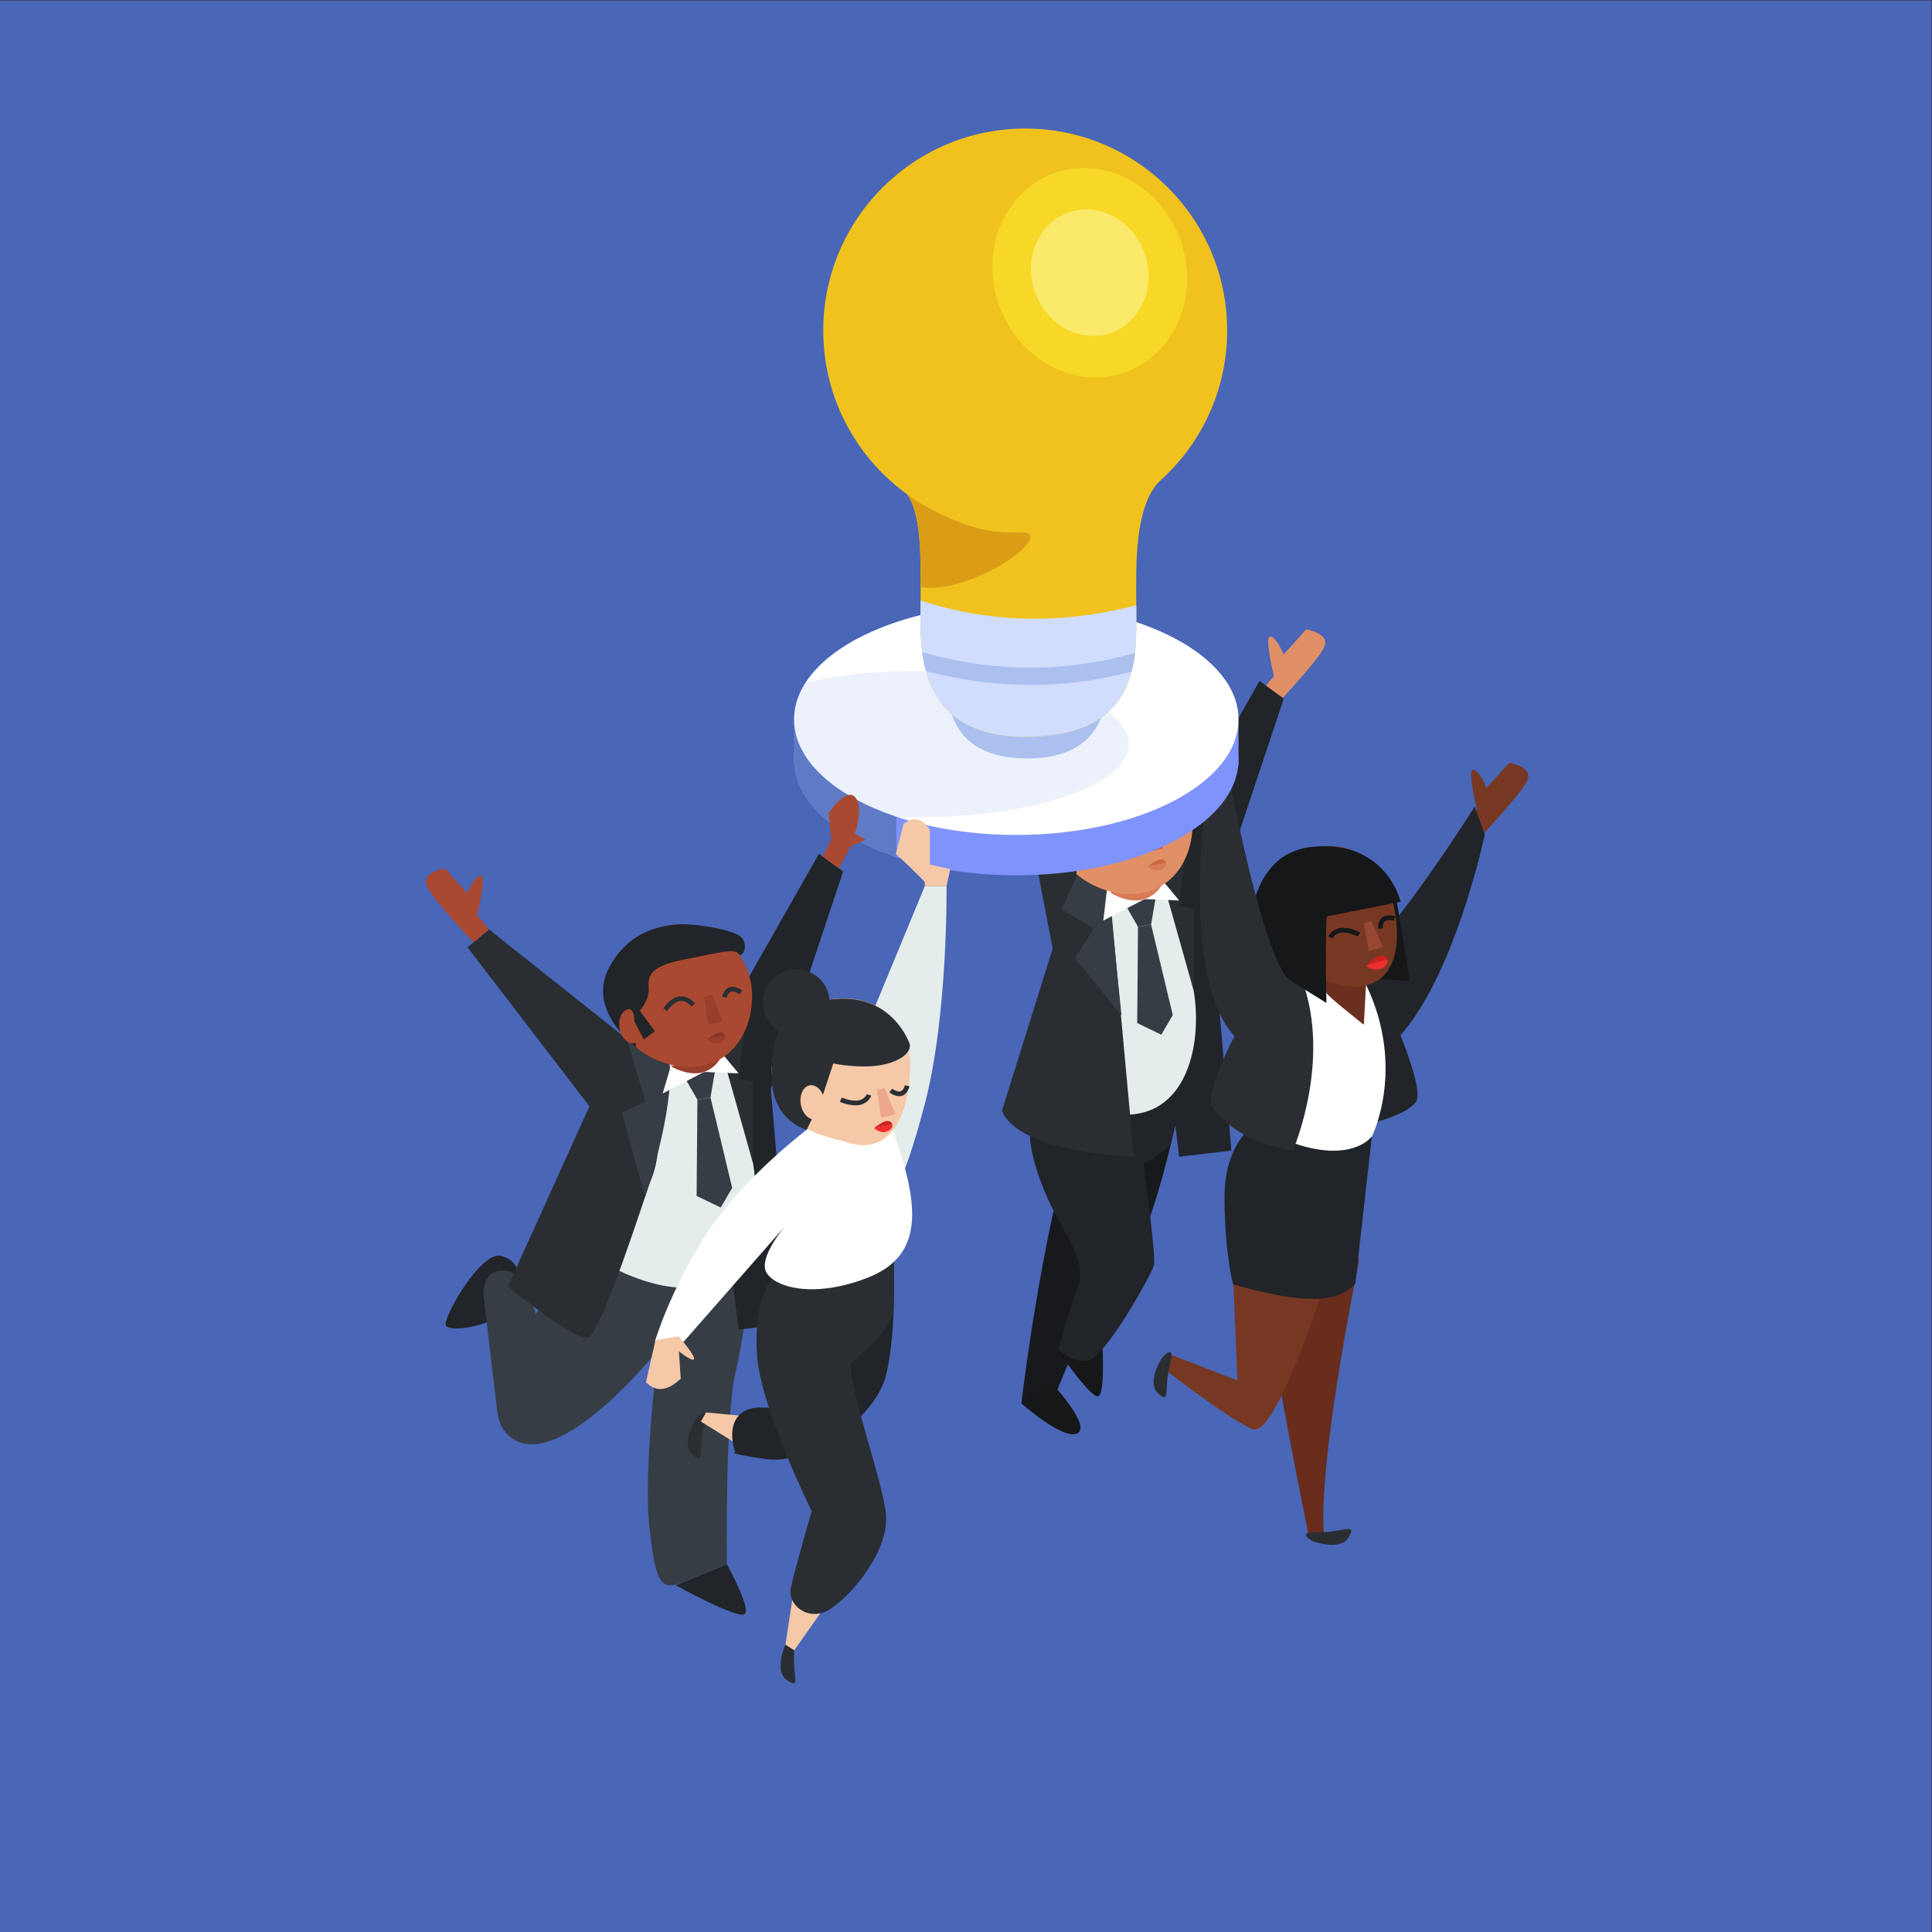 <?xml version="1.0" encoding="UTF-8" standalone="no"?>
<!-- Created with Inkscape (http://www.inkscape.org/) -->

<svg
   xmlns:dc="http://purl.org/dc/elements/1.1/"
   xmlns:cc="http://creativecommons.org/ns#"
   xmlns:rdf="http://www.w3.org/1999/02/22-rdf-syntax-ns#"
   xmlns:svg="http://www.w3.org/2000/svg"
   xmlns="http://www.w3.org/2000/svg"
   xmlns:sodipodi="http://sodipodi.sourceforge.net/DTD/sodipodi-0.dtd"
   xmlns:inkscape="http://www.inkscape.org/namespaces/inkscape"
   version="1.1"
   id="svg2"
   xml:space="preserve"
   width="666.667"
   height="666.667"
   viewBox="0 0 666.667 666.667"
   sodipodi:docname="teamLightOn.svg"
   inkscape:version="0.92.3 (unknown)"><rect x="0" y="0" width="666.667" height="666.667" fill="#333333" stroke="none"/><defs
     id="defs6"><clipPath
       clipPathUnits="userSpaceOnUse"
       id="clipPath20"><path
         d="M 0,500 H 500 V 0 H 0 Z"
         id="path18"
         inkscape:connector-curvature="0" /></clipPath><clipPath
       clipPathUnits="userSpaceOnUse"
       id="clipPath28"><path
         d="M 143.222,147.357 H 369.474 V 62.381 H 143.222 Z"
         id="path26"
         inkscape:connector-curvature="0" /></clipPath><clipPath
       clipPathUnits="userSpaceOnUse"
       id="clipPath392"><path
         d="m 209.003,296.99 h 71.311 v -31.176 h -71.311 z"
         id="path390"
         inkscape:connector-curvature="0" /></clipPath><clipPath
       clipPathUnits="userSpaceOnUse"
       id="clipPath432"><path
         d="m 251.246,404.136 h 41.508 v -44.635 h -41.508 z"
         id="path430"
         inkscape:connector-curvature="0" /></clipPath><clipPath
       clipPathUnits="userSpaceOnUse"
       id="clipPath448"><path
         d="m 259.464,395.299 h 25.072 v -26.961 h -25.072 z"
         id="path446"
         inkscape:connector-curvature="0" /></clipPath><clipPath
       clipPathUnits="userSpaceOnUse"
       id="clipPath494"><path
         d="M 0,500 H 500 V 0 H 0 Z"
         id="path492"
         inkscape:connector-curvature="0" /></clipPath></defs><sodipodi:namedview
     pagecolor="#ffffff"
     bordercolor="#666666"
     borderopacity="1"
     objecttolerance="10"
     gridtolerance="10"
     guidetolerance="10"
     inkscape:pageopacity="0"
     inkscape:pageshadow="2"
     inkscape:window-width="1366"
     inkscape:window-height="705"
     id="namedview4"
     showgrid="false"
     showguides="true"
     inkscape:guide-bbox="true"
     inkscape:zoom="0.35399999"
     inkscape:cx="109.27906"
     inkscape:cy="466.13427"
     inkscape:window-x="0"
     inkscape:window-y="24"
     inkscape:window-maximized="1"
     inkscape:current-layer="g10"><sodipodi:guide
       position="0,666.667"
       orientation="1,0"
       id="guide628"
       inkscape:locked="false" /><sodipodi:guide
       position="0,666.667"
       orientation="0,1"
       id="guide630"
       inkscape:locked="false" /><sodipodi:guide
       position="666.667,666.667"
       orientation="1,0"
       id="guide632"
       inkscape:locked="false" /><sodipodi:guide
       position="333.333,737.288"
       orientation="1,0"
       id="guide636"
       inkscape:locked="false" /><sodipodi:guide
       position="0,1.7011719e-05"
       orientation="0,1"
       id="guide638"
       inkscape:locked="false" /><sodipodi:guide
       position="-822.034,336.158"
       orientation="0,1"
       id="guide640"
       inkscape:locked="false" /></sodipodi:namedview><g
     id="g10"
     inkscape:groupmode="layer"
     inkscape:label="366917-PB1GQY-718"
     transform="matrix(1.333,0,0,-1.333,0,666.667)"><path
       d="M 0,0 H 500 V 500 H 0 Z"
       style="fill:#4966b7;fill-opacity:1;fill-rule:nonzero;stroke:none"
       id="path12"
       inkscape:connector-curvature="0" /><g
       id="g14"
       transform="matrix(1.215,0,0,1.215,-48.382,-34.372)"><g
         id="g16"
         clip-path="url(#clipPath20)"><g
           id="g22"><g
             id="g24" /><g
             id="g36"><g
               clip-path="url(#clipPath28)"
               id="g34"
               style="opacity:0.28"><g
                 transform="translate(369.474,104.869)"
                 id="g32"><path
                   d="m 0,0 c 0,-23.466 -50.648,-42.488 -113.126,-42.488 -62.477,0 -113.125,19.022 -113.125,42.488 0,23.465 50.648,42.488 113.125,42.488 C -50.648,42.488 0,23.465 0,0"
                   style="fill:#4966b7;fill-opacity:1;fill-rule:nonzero;stroke:none"
                   id="path30"
                   inkscape:connector-curvature="0" /></g></g></g></g><g
           id="g38"
           transform="translate(308.705,292.81)"><path
             d="m 0,0 2.541,3.06 c 0,0 -2.142,8.639 -0.765,8.45 C 3.153,11.321 4.58,7.65 4.58,7.65 l 4.845,5.369 c 0,0 5.202,-0.867 3.825,-3.807 C 11.873,6.273 3.306,-2.753 3.306,-2.753 Z"
             style="fill:#e18f67;fill-opacity:1;fill-rule:nonzero;stroke:none"
             id="path40"
             inkscape:connector-curvature="0" /></g><g
           id="g42"
           transform="translate(292.272,210.231)"><path
             d="m 0,0 c 0,0 -5.957,-33.739 -13.86,-42.459 -7.904,-8.721 -13.744,-25.159 -13.744,-25.159 l -7.236,-1.685 c 0,0 2.733,23.59 7.904,45.64 5.172,22.05 18.36,24.697 18.36,24.697 z"
             style="fill:#17191c;fill-opacity:1;fill-rule:nonzero;stroke:none"
             id="path44"
             inkscape:connector-curvature="0" /></g><g
           id="g46"
           transform="translate(265.396,151.935)"><path
             d="M 0,0 C 0,0 7.077,-10.314 8.484,-9.477 9.891,-8.639 9.292,1.47 9.292,1.47 Z"
             style="fill:#151719;fill-opacity:1;fill-rule:nonzero;stroke:none"
             id="path48"
             inkscape:connector-curvature="0" /></g><g
           id="g50"
           transform="translate(259.406,200.339)"><path
             d="m 0,0 c 0,0 -1.203,-3.923 2.77,-13.771 3.972,-9.846 9.459,-14.668 7.29,-20.746 -2.17,-6.077 -4.129,-13.387 -4.129,-13.387 0,0 2.546,-2.825 6.153,-2.464 3.607,0.361 13.497,18.086 14.175,20.353 0.678,2.267 -4.25,36.623 -4.25,36.623 z"
             style="fill:#212428;fill-opacity:1;fill-rule:nonzero;stroke:none"
             id="path52"
             inkscape:connector-curvature="0" /></g><g
           id="g54"
           transform="translate(283.466,191.999)"><path
             d="M 0,0 C 0,0 5.465,2.663 5.94,4.687 6.416,6.712 7.802,18.232 7.802,18.232 L -3.702,12.705 Z"
             style="fill:#212428;fill-opacity:1;fill-rule:nonzero;stroke:none"
             id="path56"
             inkscape:connector-curvature="0" /></g><g
           id="g58"
           transform="translate(288.585,260.349)"><path
             d="M 0,0 19.59,34.484 24.743,30.724 9.336,-15.533 13.583,-65.562 2.461,-66.879 -5.11,-5.101 Z"
             style="fill:#212428;fill-opacity:1;fill-rule:nonzero;stroke:none"
             id="path60"
             inkscape:connector-curvature="0" /></g><g
           id="g62"
           transform="translate(263.54,207.057)"><path
             d="m 0,0 c 0,0 13.661,-7.904 22.569,-3.115 8.909,4.79 9.82,19.342 7.329,28.014 -2.489,8.674 -6.196,21.434 -6.196,21.434 L 6.828,44.878 Z"
             style="fill:#e4edec;fill-opacity:1;fill-rule:nonzero;stroke:none"
             id="path64"
             inkscape:connector-curvature="0" /></g><g
           id="g66"
           transform="translate(264.097,237.821)"><path
             d="m 0,0 -10.799,-34.551 c 3.52,-9.083 28.117,-9.801 28.117,-9.801 L 12.5,8.06 11.312,14.589 -3.507,18.263 Z"
             style="fill:#2a2e33;fill-opacity:1;fill-rule:nonzero;stroke:none"
             id="path68"
             inkscape:connector-curvature="0" /></g><g
           id="g70"
           transform="translate(269.797,254.483)"><path
             d="M 0,0 -3.754,-8.324 3.063,-12.399 -0.908,-18.727 8.968,-30.94 5.959,-1.566 Z"
             style="fill:#373d44;fill-opacity:1;fill-rule:nonzero;stroke:none"
             id="path72"
             inkscape:connector-curvature="0" /></g><g
           id="g74"
           transform="translate(279.988,246.433)"><path
             d="m 0,0 2.291,-3.987 2.787,0.49 1.001,5.846 -7.576,-1.507 z"
             style="fill:#373d44;fill-opacity:1;fill-rule:nonzero;stroke:none"
             id="path76"
             inkscape:connector-curvature="0" /></g><g
           id="g78"
           transform="translate(292.471,258.109)"><path
             d="m 0,0 c -0.181,-0.362 -1.425,-11.207 -1.425,-11.207 l 3.096,-0.612 V -29.28 l -6.9,24.561 z"
             style="fill:#2a2e33;fill-opacity:1;fill-rule:nonzero;stroke:none"
             id="path80"
             inkscape:connector-curvature="0" /></g><g
           id="g82"
           transform="translate(275.679,250.492)"><path
             d="m 0,0 -0.791,-6.714 8.819,4.59 7.339,-0.31 -3.474,4.199 z"
             style="fill:#ffffff;fill-opacity:1;fill-rule:nonzero;stroke:none"
             id="path84"
             inkscape:connector-curvature="0" /></g><g
           id="g86"
           transform="translate(276.597,249.574)"><path
             d="m 0,0 c 0,0 3.923,-2.34 7.11,-1.206 3.189,1.135 3.946,3.641 3.865,3.889 C -2.244,4.668 0,0 0,0"
             style="fill:#d87b56;fill-opacity:1;fill-rule:nonzero;stroke:none"
             id="path88"
             inkscape:connector-curvature="0" /></g><g
           id="g90"
           transform="translate(293.933,264.618)"><path
             d="m 0,0 c 0,-8.393 -4.968,-15.196 -13.36,-15.196 -8.393,0 -17.033,6.803 -17.033,15.196 0,8.393 6.804,15.197 15.197,15.197 C -6.804,15.197 0,8.393 0,0"
             style="fill:#e18f67;fill-opacity:1;fill-rule:nonzero;stroke:none"
             id="path92"
             inkscape:connector-curvature="0" /></g><g
           id="g94"
           transform="translate(282.279,242.445)"><path
             d="m 0,0 -0.169,-20.498 5.132,-2.479 2.448,4.184 L 2.787,0.49 Z"
             style="fill:#373d44;fill-opacity:1;fill-rule:nonzero;stroke:none"
             id="path96"
             inkscape:connector-curvature="0" /></g><g
           id="g98"
           transform="translate(284.574,258.46)"><path
             d="M 0,0 C 0.306,0.077 3.06,0.691 3.06,0.691 L 0.744,6.349 -0.878,5.912 Z"
             style="fill:#ce5f51;fill-opacity:1;fill-rule:nonzero;stroke:none"
             id="path100"
             inkscape:connector-curvature="0" /></g><g
           id="g102"
           transform="translate(281.415,262.658)"><path
             d="M 0,0 C -2.002,2.045 -4.004,1.704 -6.007,-1.024"
             style="fill:none;stroke:#2a2e33;stroke-width:1;stroke-linecap:butt;stroke-linejoin:miter;stroke-miterlimit:10;stroke-dasharray:none;stroke-opacity:1"
             id="path104"
             inkscape:connector-curvature="0" /></g><g
           id="g106"
           transform="translate(291.54,265.303)"><path
             d="M 0,0 C 0,0 -1.288,0.974 -2.265,0.629 -3.242,0.285 -3.487,-1.024 -3.487,-1.024"
             style="fill:none;stroke:#2a2e33;stroke-width:1;stroke-linecap:butt;stroke-linejoin:miter;stroke-miterlimit:10;stroke-dasharray:none;stroke-opacity:1"
             id="path108"
             inkscape:connector-curvature="0" /></g><g
           id="g110"
           transform="translate(284.384,255.337)"><path
             d="M 0,0 C 0,0 1.533,1.235 2.564,1.459 3.595,1.683 3.901,0.729 3.901,0.729 Z"
             style="fill:#cc6642;fill-opacity:1;fill-rule:nonzero;stroke:none"
             id="path112"
             inkscape:connector-curvature="0" /></g><g
           id="g114"
           transform="translate(284.384,255.337)"><path
             d="m 0,0 c 0,0 1.06,-1.213 2.564,-0.803 1.505,0.41 1.337,1.532 1.337,1.532 z"
             style="fill:#d87b56;fill-opacity:1;fill-rule:nonzero;stroke:none"
             id="path116"
             inkscape:connector-curvature="0" /></g><g
           id="g118"
           transform="translate(268.747,259.447)"><path
             d="m 0,0 c 0.058,-0.287 2.123,-4.171 2.123,-4.171 l 2.342,1.762 -3.202,4.36 c 0,0 1.95,2.237 1.892,4.475 -0.056,2.237 -0.675,4.819 7.178,6.367 7.854,1.549 11.168,2.511 11.966,1.29 0.799,-1.222 2.773,2.669 -0.354,4.161 -3.128,1.491 -10.493,2.36 -12.653,2.107 C 7.133,20.098 -0.975,19.735 -5.45,10.786 -9.925,1.836 0.438,-5.806 0.438,-5.806 Z"
             style="fill:#212428;fill-opacity:1;fill-rule:nonzero;stroke:none"
             id="path120"
             inkscape:connector-curvature="0" /></g><g
           id="g122"
           transform="translate(265.678,257.684)"><path
             d="m 0,0 c -0.335,2.002 0.527,3.816 1.927,4.051 1.398,0.234 1.305,-3.202 1.305,-3.202 0,0 1.309,-3.816 -0.09,-4.05 C 1.742,-3.436 0.336,-2.002 0,0"
             style="fill:#e18f67;fill-opacity:1;fill-rule:nonzero;stroke:none"
             id="path124"
             inkscape:connector-curvature="0" /></g><g
           id="g126"
           transform="translate(257.433,140.929)"><path
             d="M 0,0 C 0,0 8.767,-7.816 11.839,-6.436 14.912,-5.054 7.437,3.188 7.437,3.188 7.437,3.188 6.085,5.628 0,0"
             style="fill:#151719;fill-opacity:1;fill-rule:nonzero;stroke:none"
             id="path128"
             inkscape:connector-curvature="0" /></g><g
           id="g130"
           transform="translate(351.951,264.388)"><path
             d="m 0,0 2.541,3.06 c 0,0 -2.142,8.639 -0.765,8.45 C 3.153,11.321 4.58,7.649 4.58,7.649 l 4.845,5.37 c 0,0 5.202,-0.868 3.825,-3.807 C 11.873,6.272 3.306,-2.754 3.306,-2.754 Z"
             style="fill:#773823;fill-opacity:1;fill-rule:nonzero;stroke:none"
             id="path132"
             inkscape:connector-curvature="0" /></g><g
           id="g134"
           transform="translate(330.397,200.231)"><path
             d="M 0,0 C 0,0 8.521,1.692 11.032,4.811 13.543,7.929 3.57,28.815 3.57,28.815 L -1.773,22.791 0.48,1.198"
             style="fill:#212428;fill-opacity:1;fill-rule:nonzero;stroke:none"
             id="path136"
             inkscape:connector-curvature="0" /></g><g
           id="g138"
           transform="translate(354.019,268.082)"><path
             d="M 0,0 C 0,0 -20.324,-32.347 -27.362,-34.122 -34.4,-35.896 -38.89,-60.818 -22.693,-53.958 -6.497,-47.1 2.141,-5.971 2.141,-5.971 Z"
             style="fill:#212428;fill-opacity:1;fill-rule:nonzero;stroke:none"
             id="path140"
             inkscape:connector-curvature="0" /></g><g
           id="g142"
           transform="translate(329.307,170.975)"><path
             d="m 0,0 c -9.461,-47.633 -7.347,-58.115 -7.347,-58.115 l -3.256,-0.391 c 0,0 -9.616,46.706 -9.616,56.484 C -20.219,7.755 0.684,5.405 0,0"
             style="fill:#682d1d;fill-opacity:1;fill-rule:nonzero;stroke:none"
             id="path144"
             inkscape:connector-curvature="0" /></g><g
           id="g146"
           transform="translate(318.06,172.868)"><path
             d="m 0,0 -15.521,-4.752 0.924,-22.304 -14.563,5.619 -1.783,-2.641 c 0,0 15.428,-11.981 19.734,-13.385 4.305,-1.405 12.959,24.387 12.959,24.387 0,0 2.783,7.938 2.634,8.456 C 4.233,-4.102 0,0 0,0"
             style="fill:#773823;fill-opacity:1;fill-rule:nonzero;stroke:none"
             id="path148"
             inkscape:connector-curvature="0" /></g><g
           id="g150"
           transform="translate(332.103,197.764)"><path
             d="m 0,0 c 0,0 7.337,14.502 -1.243,32.385 -0.689,0.041 -14.462,3.029 -14.462,3.029 l -4.833,-19.391 4.113,-17.51 9,-5.786 z"
             style="fill:#ffffff;fill-opacity:1;fill-rule:nonzero;stroke:none"
             id="path152"
             inkscape:connector-curvature="0" /></g><g
           id="g154"
           transform="translate(307.018,200.231)"><path
             d="m 0,0 c 0,0 -6.41,-3.873 -6.314,-15.756 0.095,-11.884 1.835,-18.194 1.835,-18.194 11.498,-3.252 21.688,-4.976 26.029,0.149 l 3.536,31.334 c 0,0 -6.017,-8.217 -25.086,2.467"
             style="fill:#212428;fill-opacity:1;fill-rule:nonzero;stroke:none"
             id="path156"
             inkscape:connector-curvature="0" /></g><g
           id="g158"
           transform="translate(316.398,233.178)"><path
             d="m 0,0 c 7.867,-17.799 -1.143,-38.461 -1.143,-38.461 -6.781,1.286 -13.023,3.616 -17.366,9.621 0,0 -1.641,3.789 8.355,21.017 C -3.315,2.581 -3.411,2.299 0,0"
             style="fill:#2a2e33;fill-opacity:1;fill-rule:nonzero;stroke:none"
             id="path160"
             inkscape:connector-curvature="0" /></g><g
           id="g162"
           transform="translate(322.449,228.353)"><path
             d="M 0,0 C -0.054,-0.465 7.948,-6.77 7.948,-6.77 L 8.411,1.795 -2.827,6.13 Z"
             style="fill:#6b2f1f;fill-opacity:1;fill-rule:nonzero;stroke:none"
             id="path164"
             inkscape:connector-curvature="0" /></g><g
           id="g166"
           transform="translate(337.448,247.642)"><path
             d="m 0,0 c -0.004,-0.001 2.706,-16.764 2.706,-16.764 l -9.276,0.689 V 3.167 c 0,0 7.076,-3.04 6.57,-3.167"
             style="fill:#151719;fill-opacity:1;fill-rule:nonzero;stroke:none"
             id="path168"
             inkscape:connector-curvature="0" /></g><g
           id="g170"
           transform="translate(336.238,249.135)"><path
             d="m 0,0 c 2.258,-8.083 2.464,-20.469 -9.416,-19.362 -11.643,2.023 -16.89,10.548 -16.89,10.548 0,0 3.294,17.21 8.712,18.724 C -9.511,12.168 -2.258,8.083 0,0"
             style="fill:#773823;fill-opacity:1;fill-rule:nonzero;stroke:none"
             id="path172"
             inkscape:connector-curvature="0" /></g><g
           id="g174"
           transform="translate(316.028,234.874)"><path
             d="M 0,0 C -0.862,1.839 -0.52,3.817 0.765,4.42 2.049,5.022 3.789,4.021 4.651,2.182 5.514,0.344 5.171,-1.635 3.887,-2.237 2.602,-2.84 0.861,-1.838 0,0"
             style="fill:#773823;fill-opacity:1;fill-rule:nonzero;stroke:none"
             id="path176"
             inkscape:connector-curvature="0" /></g><g
           id="g178"
           transform="translate(331.45,237.323)"><path
             d="M 0,0 C 0.304,0.086 3.038,0.781 3.038,0.781 L 0.557,6.368 -1.053,5.884 Z"
             style="fill:#964833;fill-opacity:1;fill-rule:nonzero;stroke:none"
             id="path180"
             inkscape:connector-curvature="0" /></g><g
           id="g182"
           transform="translate(329.358,240.832)"><path
             d="M 0,0 C 0,0 -2.154,1.109 -3.855,0.87 -5.556,0.631 -6.059,-0.649 -6.059,-0.649"
             style="fill:none;stroke:#151719;stroke-width:1;stroke-linecap:butt;stroke-linejoin:miter;stroke-miterlimit:10;stroke-dasharray:none;stroke-opacity:1"
             id="path184"
             inkscape:connector-curvature="0" /></g><g
           id="g186"
           transform="translate(336.927,244.218)"><path
             d="M 0,0 C 0,0 -1.542,0.479 -2.345,-0.177 -3.146,-0.832 -2.934,-2.146 -2.934,-2.146"
             style="fill:none;stroke:#151719;stroke-width:1;stroke-linecap:butt;stroke-linejoin:miter;stroke-miterlimit:10;stroke-dasharray:none;stroke-opacity:1"
             id="path188"
             inkscape:connector-curvature="0" /></g><g
           id="g190"
           transform="translate(330.878,234.183)"><path
             d="M 0,0 C 0,0 1.673,1.649 2.869,2.038 4.066,2.427 4.544,1.331 4.544,1.331 Z"
             style="fill:#ce2020;fill-opacity:1;fill-rule:nonzero;stroke:none"
             id="path192"
             inkscape:connector-curvature="0" /></g><g
           id="g194"
           transform="translate(330.878,234.183)"><path
             d="M 0,0 C 0,0 1.401,-1.314 3.14,-0.647 4.877,0.02 4.544,1.331 4.544,1.331 Z"
             style="fill:#ef2e2e;fill-opacity:1;fill-rule:nonzero;stroke:none"
             id="path196"
             inkscape:connector-curvature="0" /></g><g
           id="g198"
           transform="translate(322.974,248.581)"><path
             d="m 0,0 c -1.033,-1.775 -0.545,-22.346 -0.545,-22.346 l -16.582,10.242 c 0,0 -1.85,21.683 13.813,23.039 15.662,1.356 18.56,-11.721 18.56,-11.721 L -1.569,-4.137"
             style="fill:#151719;fill-opacity:1;fill-rule:nonzero;stroke:none"
             id="path200"
             inkscape:connector-curvature="0" /></g><g
           id="g202"
           transform="translate(319.618,111.518)"><path
             d="M 0,0 C 0,0 5.867,-2.2 7.616,0.967 9.364,4.134 6.286,1.825 1.074,1.955 -4.139,2.085 0,0 0,0"
             style="fill:#2a2e33;fill-opacity:1;fill-rule:nonzero;stroke:none"
             id="path204"
             inkscape:connector-curvature="0" /></g><g
           id="g206"
           transform="translate(287.41,150.643)"><path
             d="m 0,0 c 0,0 -3.485,-5.207 -0.804,-7.635 2.682,-2.428 1.141,1.098 2.462,6.141 C 2.979,3.55 0,0 0,0"
             style="fill:#2a2e33;fill-opacity:1;fill-rule:nonzero;stroke:none"
             id="path208"
             inkscape:connector-curvature="0" /></g><g
           id="g210"
           transform="translate(301.164,277.029)"><path
             d="M 0,0 C 0,0 7.667,-42.015 13.633,-46.149 19.6,-50.282 15.048,-70.603 2.293,-58.492 -10.462,-46.38 -4.102,-4.838 -4.102,-4.838 Z"
             style="fill:#2a2e33;fill-opacity:1;fill-rule:nonzero;stroke:none"
             id="path212"
             inkscape:connector-curvature="0" /></g><g
           id="g214"
           transform="translate(150.044,167.427)"><path
             d="m 0,0 c 0,0 1.008,3.633 -3.375,4.902 -4.384,1.271 -12.613,-13.341 -11.854,-14.804 0.758,-1.463 7.898,-0.181 10.096,1.394 C -2.934,-6.932 0,0 0,0"
             style="fill:#212428;fill-opacity:1;fill-rule:nonzero;stroke:none"
             id="path216"
             inkscape:connector-curvature="0" /></g><g
           id="g218"
           transform="translate(183.775,102.163)"><path
             d="M 0,0 C 0,0 13.332,-7.367 14.713,-6.108 16.094,-4.85 10.909,4.481 10.909,4.481 Z"
             style="fill:#212428;fill-opacity:1;fill-rule:nonzero;stroke:none"
             id="path220"
             inkscape:connector-curvature="0" /></g><g
           id="g222"
           transform="translate(145.753,139.2)"><path
             d="m 0,0 -2.978,25.244 c 0,0 0.024,5.879 5.478,4.604 C 7.953,28.572 9.559,13.639 9.559,13.639 L 5.494,-1.55 Z"
             style="fill:#373d44;fill-opacity:1;fill-rule:nonzero;stroke:none"
             id="path224"
             inkscape:connector-curvature="0" /></g><g
           id="g226"
           transform="translate(158.198,165.822)"><path
             d="m 0,0 c 0,0 -19.846,-24.691 -9.416,-32.253 10.431,-7.561 31.336,18.865 31.336,18.865 0,0 -3.352,-25.445 -1.917,-38.098 1.435,-12.653 2.557,-13.425 7.914,-11.202 5.358,2.223 8.569,3.51 8.569,3.51 0,0 -0.408,31.181 1.806,40.679 2.212,9.497 4.274,27.566 4.274,27.566 L 7.44,11.071 Z"
             style="fill:#373d44;fill-opacity:1;fill-rule:nonzero;stroke:none"
             id="path228"
             inkscape:connector-curvature="0" /></g><g
           id="g230"
           transform="translate(194.713,223.519)"><path
             d="M 0,0 19.589,34.484 24.743,30.724 9.335,-15.534 13.583,-65.563 2.461,-66.879 -5.111,-5.102 Z"
             style="fill:#212428;fill-opacity:1;fill-rule:nonzero;stroke:none"
             id="path232"
             inkscape:connector-curvature="0" /></g><g
           id="g234"
           transform="translate(169.667,170.227)"><path
             d="m 0,0 c 0,0 13.661,-7.904 22.569,-3.115 8.909,4.789 9.819,19.341 7.33,28.014 -2.49,8.674 -6.197,21.434 -6.197,21.434 L 6.828,44.877 Z"
             style="fill:#e4edec;fill-opacity:1;fill-rule:nonzero;stroke:none"
             id="path236"
             inkscape:connector-curvature="0" /></g><g
           id="g238"
           transform="translate(186.116,209.602)"><path
             d="M 0,0 2.291,-3.988 5.078,-3.498 6.08,2.349 -1.498,0.841 Z"
             style="fill:#373d44;fill-opacity:1;fill-rule:nonzero;stroke:none"
             id="path240"
             inkscape:connector-curvature="0" /></g><g
           id="g242"
           transform="translate(198.598,221.278)"><path
             d="m 0,0 c -0.18,-0.361 -1.424,-11.206 -1.424,-11.206 l 3.096,-0.612 v -17.461 l -6.9,24.56 z"
             style="fill:#2a2e33;fill-opacity:1;fill-rule:nonzero;stroke:none"
             id="path244"
             inkscape:connector-curvature="0" /></g><g
           id="g246"
           transform="translate(175.973,216.503)"><path
             d="m 0,0 -31.965,25.389 -4.579,-3.815 25.98,-33.877 -17.376,-38.378 c 0,0 14.305,-11.77 17.103,-10.877 2.797,0.894 12.196,30.433 13.065,32.744 C 3.097,-26.505 7.122,-18.506 0,0"
             style="fill:#2a2e33;fill-opacity:1;fill-rule:nonzero;stroke:none"
             id="path248"
             inkscape:connector-curvature="0" /></g><g
           id="g250"
           transform="translate(173.375,218.565)"><path
             d="m 0,0 3.952,-13.383 -4.988,-2.278 c 0,0 4.845,-18.208 4.988,-17.78 0.143,0.426 6.139,18.198 5.142,28.419 C 8.097,5.198 0,0 0,0"
             style="fill:#373d44;fill-opacity:1;fill-rule:nonzero;stroke:none"
             id="path252"
             inkscape:connector-curvature="0" /></g><g
           id="g254"
           transform="translate(182.724,212.744)"><path
             d="m 0,0 -1.708,-5.797 8.819,4.591 7.339,-0.311 -3.475,4.2 z"
             style="fill:#ffffff;fill-opacity:1;fill-rule:nonzero;stroke:none"
             id="path256"
             inkscape:connector-curvature="0" /></g><g
           id="g258"
           transform="translate(182.724,212.744)"><path
             d="m 0,0 c 0,0 3.924,-2.341 7.111,-1.206 3.188,1.135 3.864,3.889 3.864,3.889 z"
             style="fill:#993e2c;fill-opacity:1;fill-rule:nonzero;stroke:none"
             id="path260"
             inkscape:connector-curvature="0" /></g><g
           id="g262"
           transform="translate(200.06,227.787)"><path
             d="m 0,0 c 0,-8.393 -4.968,-15.196 -13.361,-15.196 -8.392,0 -17.032,6.803 -17.032,15.196 0,8.393 6.804,15.196 15.196,15.196 C -6.804,15.196 0,8.393 0,0"
             style="fill:#a94931;fill-opacity:1;fill-rule:nonzero;stroke:none"
             id="path264"
             inkscape:connector-curvature="0" /></g><g
           id="g266"
           transform="translate(188.407,205.614)"><path
             d="m 0,0 -0.168,-20.498 5.131,-2.478 2.448,4.183 L 2.787,0.49 Z"
             style="fill:#373d44;fill-opacity:1;fill-rule:nonzero;stroke:none"
             id="path268"
             inkscape:connector-curvature="0" /></g><g
           id="g270"
           transform="translate(190.701,221.63)"><path
             d="M 0,0 C 0.306,0.076 3.06,0.69 3.06,0.69 L 0.745,6.349 -0.878,5.911 Z"
             style="fill:#993e2c;fill-opacity:1;fill-rule:nonzero;stroke:none"
             id="path272"
             inkscape:connector-curvature="0" /></g><g
           id="g274"
           transform="translate(187.542,225.827)"><path
             d="M 0,0 C -2.002,2.045 -4.004,1.704 -6.006,-1.023"
             style="fill:none;stroke:#2a2e33;stroke-width:1;stroke-linecap:butt;stroke-linejoin:miter;stroke-miterlimit:10;stroke-dasharray:none;stroke-opacity:1"
             id="path276"
             inkscape:connector-curvature="0" /></g><g
           id="g278"
           transform="translate(197.667,228.473)"><path
             d="M 0,0 C 0,0 -1.288,0.974 -2.265,0.629 -3.242,0.285 -3.487,-1.024 -3.487,-1.024"
             style="fill:none;stroke:#2a2e33;stroke-width:1;stroke-linecap:butt;stroke-linejoin:miter;stroke-miterlimit:10;stroke-dasharray:none;stroke-opacity:1"
             id="path280"
             inkscape:connector-curvature="0" /></g><g
           id="g282"
           transform="translate(190.511,218.507)"><path
             d="M 0,0 C 0,0 1.533,1.235 2.564,1.459 3.595,1.683 3.901,0.729 3.901,0.729 Z"
             style="fill:#893527;fill-opacity:1;fill-rule:nonzero;stroke:none"
             id="path284"
             inkscape:connector-curvature="0" /></g><g
           id="g286"
           transform="translate(190.511,218.507)"><path
             d="m 0,0 c 0,0 1.059,-1.214 2.564,-0.803 1.505,0.41 1.337,1.532 1.337,1.532 z"
             style="fill:#993e2c;fill-opacity:1;fill-rule:nonzero;stroke:none"
             id="path288"
             inkscape:connector-curvature="0" /></g><g
           id="g290"
           transform="translate(174.875,222.616)"><path
             d="m 0,0 c 0.057,-0.286 2.123,-4.172 2.123,-4.172 l 2.341,1.763 -3.202,4.36 c 0,0 1.95,2.237 1.893,4.475 -0.057,2.237 -0.675,4.818 7.178,6.368 7.853,1.549 11.167,2.51 11.966,1.289 0.798,-1.222 2.773,2.669 -0.355,4.16 C 18.817,19.735 11.452,20.604 9.292,20.352 7.132,20.098 -0.976,19.735 -5.45,10.785 -9.925,1.836 0.438,-5.806 0.438,-5.806 Z"
             style="fill:#212428;fill-opacity:1;fill-rule:nonzero;stroke:none"
             id="path292"
             inkscape:connector-curvature="0" /></g><g
           id="g294"
           transform="translate(171.806,220.853)"><path
             d="M 0,0 C -0.336,2.003 0.526,3.816 1.926,4.051 3.325,4.285 3.231,0.85 3.231,0.85 c 0,0 1.31,-3.817 -0.089,-4.051 C 1.742,-3.436 0.335,-2.003 0,0"
             style="fill:#a94931;fill-opacity:1;fill-rule:nonzero;stroke:none"
             id="path296"
             inkscape:connector-curvature="0" /></g><g
           id="g298"
           transform="translate(207.167,89.522)"><path
             d="M 0,0 C 0,0 -2.617,-5.694 0.417,-7.666 3.449,-9.639 1.369,-6.401 1.874,-1.212 2.378,3.978 0,0 0,0"
             style="fill:#2a2e33;fill-opacity:1;fill-rule:nonzero;stroke:none"
             id="path300"
             inkscape:connector-curvature="0" /></g><g
           id="g302"
           transform="translate(208.611,99.019)"><path
             d="M 0,0 -1.445,-9.497 0.429,-10.709 7.971,0 Z"
             style="fill:#f5c8a7;fill-opacity:1;fill-rule:nonzero;stroke:none"
             id="path304"
             inkscape:connector-curvature="0" /></g><g
           id="g306"
           transform="translate(188.15,137.637)"><path
             d="m 0,0 c 0,0 -3.486,-5.206 -0.805,-7.635 2.682,-2.428 1.141,1.098 2.462,6.142 C 2.979,3.551 0,0 0,0"
             style="fill:#2a2e33;fill-opacity:1;fill-rule:nonzero;stroke:none"
             id="path308"
             inkscape:connector-curvature="0" /></g><g
           id="g310"
           transform="translate(199.824,138.072)"><path
             d="M 0,0 -9.563,0.912 -10.668,-1.025 0.445,-7.958 Z"
             style="fill:#f5c8a7;fill-opacity:1;fill-rule:nonzero;stroke:none"
             id="path312"
             inkscape:connector-curvature="0" /></g><g
           id="g314"
           transform="translate(230.209,171.019)"><path
             d="m 0,0 c 0,0 0.681,-14.595 -1.578,-23.951 -2.258,-9.358 -16.411,-19.354 -25.551,-18.028 -9.14,1.327 -6.59,1.437 -6.59,1.437 0,0 -2.281,5.897 1.562,8.555 3.844,2.656 10.881,-0.993 13.176,0.831 2.294,1.825 2.442,28.319 2.442,28.319 z"
             style="fill:#212428;fill-opacity:1;fill-rule:nonzero;stroke:none"
             id="path316"
             inkscape:connector-curvature="0" /></g><g
           id="g318"
           transform="translate(204.259,167.522)"><path
             d="m 0,0 c 0,0 -3.997,-4.979 -3.141,-16.414 0.855,-11.436 11.639,-33.132 11.639,-33.132 0,0 -3.723,-12.848 -4.462,-16.444 -0.739,-3.596 3.85,-7.268 8.287,-4.514 4.436,2.753 13.156,12.697 11.932,20.958 -1.224,8.262 -8.264,27.594 -7.345,31.619 0.92,4.027 0.614,19.158 0.614,19.158 z"
             style="fill:#2a2e33;fill-opacity:1;fill-rule:nonzero;stroke:none"
             id="path320"
             inkscape:connector-curvature="0" /></g><g
           id="g322"
           transform="translate(224.69,221.698)"><path
             d="m 0,0 12.165,29.406 h 4.631 c 0,0 0.343,-27.444 -4.631,-46.4 C 7.19,-35.951 5.028,-35.969 5.028,-35.969 Z"
             style="fill:#e4edec;fill-opacity:1;fill-rule:nonzero;stroke:none"
             id="path324"
             inkscape:connector-curvature="0" /></g><g
           id="g326"
           transform="translate(221.169,149.595)"><path
             d="m 0,0 c 0,0 8.956,6.893 9.045,11.201 0.089,4.308 0,10.877 0,10.877 L -4.587,20.632 -3.646,4.104 Z"
             style="fill:#2a2e33;fill-opacity:1;fill-rule:nonzero;stroke:none"
             id="path328"
             inkscape:connector-curvature="0" /></g><g
           id="g330"
           transform="translate(211.993,199.463)"><path
             d="m 0,0 c -0.465,-0.415 -13.962,-10.504 -21.737,-22.569 -7.775,-12.066 -10.916,-22.827 -10.916,-22.827 l 4.723,-1.632 22.925,26.124 c 0,0 -5.001,-5.905 -4.129,-9.149 0.873,-3.244 9.287,-6.61 21.831,-1.715 12.545,4.896 10.969,16.247 4.796,32.908 C 11.32,17.799 0,0 0,0"
             style="fill:#ffffff;fill-opacity:1;fill-rule:nonzero;stroke:none"
             id="path332"
             inkscape:connector-curvature="0" /></g><g
           id="g334"
           transform="translate(233.734,212.932)"><path
             d="m 0,0 c 0,-8.393 -3.134,-20.376 -14.278,-16.114 -10.447,2.239 -15.197,6.803 -15.197,15.196 0,8.394 6.804,15.197 15.197,15.197 C -5.886,14.279 0,8.393 0,0"
             style="fill:#f5c8a7;fill-opacity:1;fill-rule:nonzero;stroke:none"
             id="path336"
             inkscape:connector-curvature="0" /></g><g
           id="g338"
           transform="translate(214.815,205.614)"><path
             d="m 0,0 2.532,7.713 c 0,0 7.343,-1.523 12.239,0.182 4.896,1.703 4.031,4.019 4.031,4.019 0,0 -3.725,11.283 -17.034,9.41 -13.31,-1.874 -12.232,-12.747 -12.323,-16.56 0,-9.293 7.432,-11.162 7.432,-11.162 z"
             style="fill:#2a2e33;fill-opacity:1;fill-rule:nonzero;stroke:none"
             id="path340"
             inkscape:connector-curvature="0" /></g><g
           id="g342"
           transform="translate(210.433,204.636)"><path
             d="M 0,0 C -0.336,2.002 0.526,3.815 1.926,4.051 3.325,4.285 4.731,2.852 5.067,0.849 5.403,-1.153 4.541,-2.967 3.141,-3.202 1.742,-3.437 0.335,-2.003 0,0"
             style="fill:#f5c8a7;fill-opacity:1;fill-rule:nonzero;stroke:none"
             id="path344"
             inkscape:connector-curvature="0" /></g><g
           id="g346"
           transform="translate(216.582,226.297)"><path
             d="m 0,0 c 0,-3.925 -3.181,-7.105 -7.105,-7.105 -3.924,0 -7.105,3.18 -7.105,7.105 0,3.924 3.181,7.104 7.105,7.104 C -3.181,7.104 0,3.924 0,0"
             style="fill:#2a2e33;fill-opacity:1;fill-rule:nonzero;stroke:none"
             id="path348"
             inkscape:connector-curvature="0" /></g><g
           id="g350"
           transform="translate(227.54,201.81)"><path
             d="M 0,0 C 0.306,0.077 3.06,0.691 3.06,0.691 L 0.745,6.349 -0.877,5.912 Z"
             style="fill:#eda78c;fill-opacity:1;fill-rule:nonzero;stroke:none"
             id="path352"
             inkscape:connector-curvature="0" /></g><g
           id="g354"
           transform="translate(218.967,205.614)"><path
             d="m 0,0 c 0,0 2.218,-0.974 3.901,-0.629 1.683,0.344 2.105,1.653 2.105,1.653"
             style="fill:none;stroke:#2a2e33;stroke-width:1;stroke-linecap:butt;stroke-linejoin:miter;stroke-miterlimit:10;stroke-dasharray:none;stroke-opacity:1"
             id="path356"
             inkscape:connector-curvature="0" /></g><g
           id="g358"
           transform="translate(229.603,207.562)"><path
             d="m 0,0 c 0,0 1.288,-0.974 2.265,-0.63 0.977,0.344 1.222,1.653 1.222,1.653"
             style="fill:none;stroke:#2a2e33;stroke-width:1;stroke-linecap:butt;stroke-linejoin:miter;stroke-miterlimit:10;stroke-dasharray:none;stroke-opacity:1"
             id="path360"
             inkscape:connector-curvature="0" /></g><g
           id="g362"
           transform="translate(226.067,199.593)"><path
             d="M 0,0 C 0,0 1.533,1.234 2.564,1.459 3.595,1.683 3.901,0.729 3.901,0.729 Z"
             style="fill:#ce2020;fill-opacity:1;fill-rule:nonzero;stroke:none"
             id="path364"
             inkscape:connector-curvature="0" /></g><g
           id="g366"
           transform="translate(226.067,199.593)"><path
             d="m 0,0 c 0,0 1.059,-1.214 2.564,-0.804 1.505,0.411 1.337,1.533 1.337,1.533 z"
             style="fill:#ef2e2e;fill-opacity:1;fill-rule:nonzero;stroke:none"
             id="path368"
             inkscape:connector-curvature="0" /></g><g
           id="g370"
           transform="translate(303.693,278.051)"><path
             d="m 0,0 c 0,-0.399 -0.019,-0.799 -0.055,-1.19 -1.193,-13.045 -21.911,-23.44 -47.291,-23.44 -9.399,0 -18.165,1.427 -25.535,3.889 -12.768,4.264 -21.35,11.634 -21.791,20.056 v 0.049 c -0.009,0.212 -0.018,0.424 -0.018,0.636 0,0.212 0.009,0.424 0.018,0.636 0.119,2.535 0.982,4.981 2.478,7.272 0.854,1.313 1.919,2.576 3.176,3.775 7.995,7.705 23.664,12.939 41.672,12.939 20.837,0 38.525,-6.996 44.849,-16.714 C -0.872,5.421 0,2.764 0,0"
             style="fill:#7e93fc;fill-opacity:1;fill-rule:nonzero;stroke:none"
             id="path372"
             inkscape:connector-curvature="0" /></g><g
           id="g374"
           transform="translate(303.693,285.959)"><path
             d="m 0,0 v -9.099 h -0.055 l -80.537,0.432 -14.08,0.074 V 0 Z"
             style="fill:#7e93fc;fill-opacity:1;fill-rule:nonzero;stroke:none"
             id="path376"
             inkscape:connector-curvature="0" /></g><g
           id="g378"
           transform="translate(230.812,265.912)"><path
             d="m 0,0 v -8.602 c -12.768,4.265 -21.35,11.635 -21.791,20.057 v 0.048 c -0.009,0.213 -0.018,0.425 -0.018,0.637 0,0.212 0.009,0.423 0.018,0.635 v 7.273 h 2.479 c 0.853,1.312 1.918,2.576 3.175,3.775 l 2.552,-3.775 5.875,-8.667 z"
             style="fill:#607bc6;fill-opacity:1;fill-rule:nonzero;stroke:none"
             id="path380"
             inkscape:connector-curvature="0" /></g><g
           id="g382"
           transform="translate(303.693,286.644)"><path
             d="m 0,0 c 0,-13.599 -21.194,-24.622 -47.346,-24.622 -9.399,0 -18.165,1.427 -25.535,3.889 -13.117,4.37 -21.809,12.025 -21.809,20.733 0,2.739 0.862,5.381 2.45,7.843 6.297,9.751 24.022,16.779 44.894,16.779 C -21.194,24.622 0,13.599 0,0"
             style="fill:#ffffff;fill-opacity:1;fill-rule:nonzero;stroke:none"
             id="path384"
             inkscape:connector-curvature="0" /></g><g
           id="g386"><g
             id="g388" /><g
             id="g400"><g
               clip-path="url(#clipPath392)"
               id="g398"
               style="opacity:0.23"><g
                 transform="translate(280.315,281.402)"
                 id="g396"><path
                   d="m 0,0 c 0,-8.609 -19.982,-15.588 -44.628,-15.588 -1.653,0 -3.277,0.032 -4.874,0.098 -13.117,4.369 -21.81,12.025 -21.81,20.733 0,2.739 0.863,5.381 2.451,7.842 6.976,1.59 15.301,2.503 24.233,2.503 C -19.982,15.588 0,8.61 0,0"
                   style="fill:#abc0ef;fill-opacity:1;fill-rule:nonzero;stroke:none"
                   id="path394"
                   inkscape:connector-curvature="0" /></g></g></g></g><g
           id="g402"
           transform="translate(275.658,294.416)"><path
             d="m 0,0 c 0,-9.394 -4.602,-16.091 -17.009,-16.091 -12.408,0 -17.009,6.697 -17.009,16.091 0,9.394 7.616,17.009 17.009,17.009 C -7.615,17.009 0,9.394 0,0"
             style="fill:#abc0ef;fill-opacity:1;fill-rule:nonzero;stroke:none"
             id="path404"
             inkscape:connector-curvature="0" /></g><g
           id="g406"
           transform="translate(286.739,337.273)"><path
             d="m 0,0 c -5.177,-5.553 -4.901,-17.385 -4.828,-26.316 0.01,-0.753 0.01,-1.487 0.01,-2.194 0,-9.078 0.697,-25.829 -23.673,-25.829 -24.361,0 -22.287,20.735 -22.287,29.033 0,0.927 0,1.881 0.009,2.836 0.028,7.563 -0.018,15.659 -2.854,19.79 l 29.455,20.57 C -24.168,17.89 5.618,6.012 0,0"
             style="fill:#f1c21e;fill-opacity:1;fill-rule:nonzero;stroke:none"
             id="path408"
             inkscape:connector-curvature="0" /></g><g
           id="g410"
           transform="translate(235.971,314.803)"><path
             d="m 0,0 c 0.027,7.563 -0.019,15.66 -2.854,19.79 0,0 12.281,-8.986 23.241,-8.068 C 30.915,12.603 11.327,-1.716 0,0"
             style="fill:#db9d16;fill-opacity:1;fill-rule:nonzero;stroke:none"
             id="path412"
             inkscape:connector-curvature="0" /></g><g
           id="g414"
           transform="translate(301.275,369.504)"><path
             d="m 0,0 c 0,-23.762 -19.263,-43.025 -43.024,-43.025 -23.763,0 -43.026,19.263 -43.026,43.025 0,23.762 19.263,43.025 43.026,43.025 C -19.263,43.025 0,23.762 0,0"
             style="fill:#f1c21e;fill-opacity:1;fill-rule:nonzero;stroke:none"
             id="path416"
             inkscape:connector-curvature="0" /></g><g
           id="g418"
           transform="translate(281.636,300.823)"><path
             d="m 0,0 c -0.146,-1.331 -0.376,-2.68 -0.725,-4.011 -1.89,-7.206 -7.279,-13.879 -22.663,-13.879 -13.86,0 -19.156,6.701 -21.157,14.016 -0.368,1.332 -0.624,2.69 -0.799,4.03 -0.551,4.222 -0.33,8.27 -0.33,10.988 14.769,-4.811 30.079,-5.15 45.949,-1.01 C 0.285,9.381 0.285,8.646 0.285,7.94 0.285,5.654 0.331,2.873 0,0"
             style="fill:#d0ddff;fill-opacity:1;fill-rule:nonzero;stroke:none"
             id="path420"
             inkscape:connector-curvature="0" /></g><g
           id="g422"
           transform="translate(281.636,300.823)"><path
             d="m 0,0 c -0.146,-1.331 -0.376,-2.68 -0.725,-4.011 -7.114,-1.882 -14.31,-2.827 -21.543,-2.827 -7.398,0 -14.833,0.982 -22.277,2.964 -0.368,1.332 -0.624,2.69 -0.799,4.03 C -30.098,-4.222 -14.879,-4.268 0,0"
             style="fill:#abc0ef;fill-opacity:1;fill-rule:nonzero;stroke:none"
             id="path424"
             inkscape:connector-curvature="0" /></g><g
           id="g426"><g
             id="g428" /><g
             id="g440"><g
               clip-path="url(#clipPath432)"
               id="g438"
               style="opacity:0.4"><g
                 transform="translate(291.383,388.566)"
                 id="g436"><path
                   d="m 0,0 c 4.089,-11.745 -1.274,-24.288 -11.979,-28.015 -10.705,-3.727 -22.698,2.774 -26.787,14.519 -4.089,11.746 1.275,24.288 11.979,28.015 C -16.082,18.246 -4.089,11.746 0,0"
                   style="fill:#fff931;fill-opacity:1;fill-rule:nonzero;stroke:none"
                   id="path434"
                   inkscape:connector-curvature="0" /></g></g></g></g><g
           id="g442"><g
             id="g444" /><g
             id="g456"><g
               clip-path="url(#clipPath448)"
               id="g454"
               style="opacity:0.45"><g
                 transform="translate(283.708,385.894)"
                 id="g452"><path
                   d="m 0,0 c 2.47,-7.095 -0.77,-14.671 -7.236,-16.922 -6.466,-2.251 -13.71,1.675 -16.18,8.77 -2.47,7.094 0.77,14.671 7.235,16.922 C -9.714,11.021 -2.47,7.095 0,0"
                   style="fill:#fffdbb;fill-opacity:1;fill-rule:nonzero;stroke:none"
                   id="path450"
                   inkscape:connector-curvature="0" /></g></g></g></g><g
           id="g458"
           transform="translate(236.855,251.904)"><path
             d="m 0,0 c -0.262,0.632 -6.167,6.099 -6.167,6.099 l 1.656,6.378 c 1.964,1.547 3.844,1.415 5.6,-1.279 V 3.414 L 4.632,-0.8 H 0 Z"
             style="fill:#f5c8a7;fill-opacity:1;fill-rule:nonzero;stroke:none"
             id="path460"
             inkscape:connector-curvature="0" /></g><g
           id="g462"
           transform="translate(241.486,251.104)"><path
             d="m 0,0 0.797,3.641 -4.34,0.955 c 0,0 -0.708,-1.416 -0.632,-1.645 0.076,-0.23 1.453,-1.913 1.453,-1.913 z"
             style="fill:#f5c8a7;fill-opacity:1;fill-rule:nonzero;stroke:none"
             id="path464"
             inkscape:connector-curvature="0" /></g><g
           id="g466"
           transform="translate(215.112,257.412)"><path
             d="m 0,0 1.814,3.642 -0.57,5.632 c 0,0 3.668,5.497 5.619,3.432 1.95,-2.065 0,-7.78 0,-7.78 L 5.715,1.691 3.428,-2.501 Z"
             style="fill:#a94931;fill-opacity:1;fill-rule:nonzero;stroke:none"
             id="path468"
             inkscape:connector-curvature="0" /></g><g
           id="g470"
           transform="translate(219.456,258.873)"><path
             d="M 0,0 4.8,2.114 2.519,3.464 Z"
             style="fill:#a94931;fill-opacity:1;fill-rule:nonzero;stroke:none"
             id="path472"
             inkscape:connector-curvature="0" /></g><g
           id="g474"
           transform="translate(144.008,241.892)"><path
             d="m 0,0 -2.541,3.061 c 0,0 2.142,8.638 0.765,8.449 -1.377,-0.188 -2.803,-3.86 -2.803,-3.86 l -4.846,5.369 c 0,0 -5.201,-0.867 -3.825,-3.807 1.377,-2.939 9.945,-11.965 9.945,-11.965 z"
             style="fill:#a94931;fill-opacity:1;fill-rule:nonzero;stroke:none"
             id="path476"
             inkscape:connector-curvature="0" /></g><g
           id="g478"
           transform="translate(179.473,154.374)"><path
             d="m 0,0 -2.029,-8.948 c 2.161,-2.18 4.639,-1.876 7.413,0.749 l -0.392,5.837 c 0,0 2.927,-2.354 3.234,-1.662 C 8.534,-3.332 4.927,0.84 4.927,0.84 Z"
             style="fill:#f5c8a7;fill-opacity:1;fill-rule:nonzero;stroke:none"
             id="path480"
             inkscape:connector-curvature="0" /></g></g></g></g></svg>